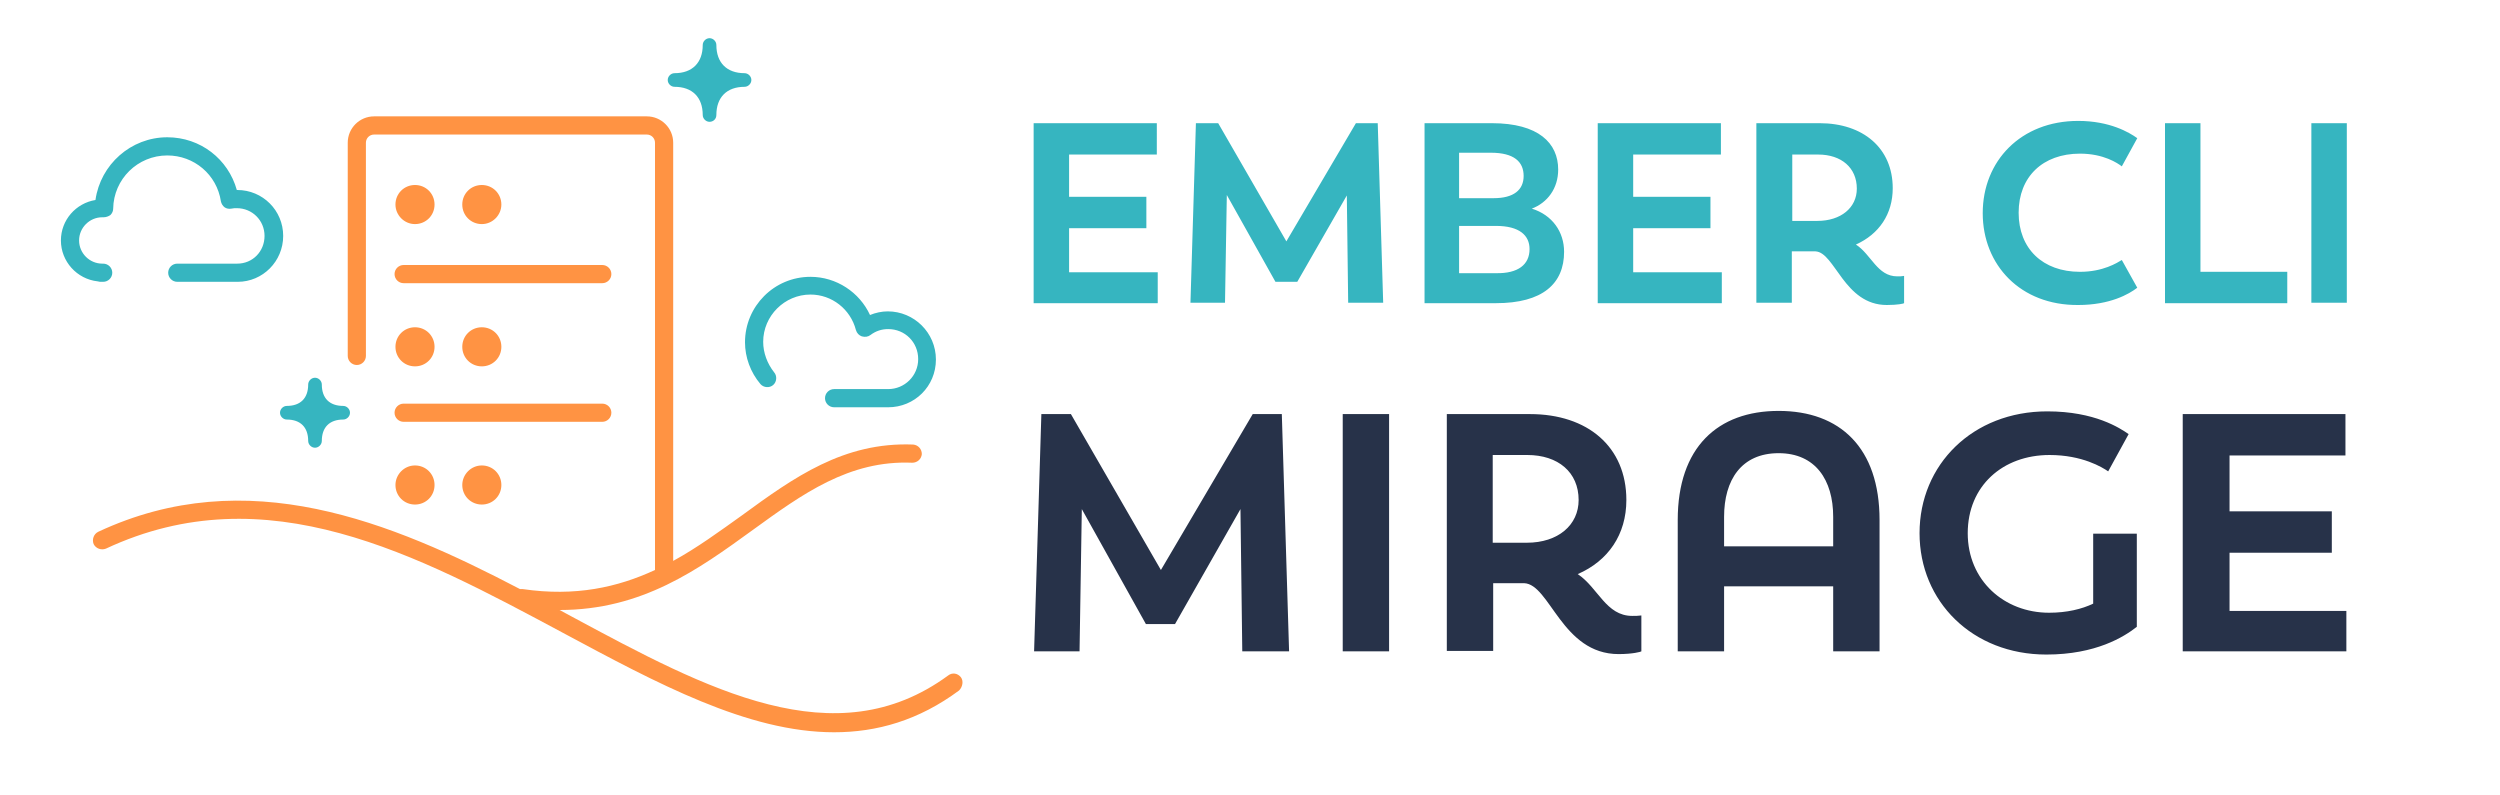 <svg xmlns="http://www.w3.org/2000/svg" xmlns:xlink="http://www.w3.org/1999/xlink" id="Horizontal_Logo_-_Color" x="0" y="0" enable-background="new 0 0 550 175" version="1.1" viewBox="0 0 550 175" xml:space="preserve"><style type="text/css">.st0{fill:#273249}.st1{fill:#36b5c0}.st2{fill:#ff9343}</style><path d="M273.3,143.3l-0.4-31.3l-14.4,25.3h-6.4L238,112l-0.5,31.3h-10l1.6-52.2h6.5l19.8,34.3l20.2-34.3h6.4l1.6,52.2	H273.3z M295.4,91.1h10.2v52.2h-10.2V91.1z M361.1,135.4v7.9c-0.1,0.1-1.9,0.6-5,0.6c-12.5,0-15.1-15.4-20.8-15.6h-6.8v14.9h-10.2	V91.1h18.3c12.7,0,21.2,7.2,21.2,18.9c0,7.6-4,13.4-10.7,16.3c4.5,3,6.2,9.2,12,9.2C359.8,135.5,360.4,135.5,361.1,135.4z M335.9,119.4c6.9,0,11.4-3.9,11.4-9.4c0-6.1-4.5-9.9-11.3-9.9h-7.6v19.3H335.9z M413.5,114.4v28.9h-10.2V129h-24v14.3h-10.2v-28.9	c0-16,8.8-24,22.2-24C404.8,90.4,413.5,98.5,413.5,114.4z M403.3,120.2v-6.5c0-8.1-3.9-14-12-14c-8.2,0-12,5.9-12,14v6.5H403.3z M470.1,117.3v20.6c-2.8,2.2-9,6.1-19.9,6.1c-16.3,0-27.9-11.7-27.9-26.7c0-15.1,11.7-26.8,28.1-26.8c10.5,0,16,3.7,17.9,5l-4.5,8.2	c-1.3-0.9-5.7-3.6-12.9-3.6c-10.3,0-18,6.8-18,17.2s8,17.5,17.9,17.5c3.9,0,7.2-0.8,9.7-2v-15.4H470.1z M516.2,134.3v9h-36V91.1H516	v9.1h-25.5v12.3H513v9.1h-22.5v12.8H516.2z" class="st0"/><path d="M195.4,89.6h-11.9c-1.1,0-2-0.9-2-2s0.9-2,2-2h11.9c3.6,0,6.6-2.9,6.6-6.6s-2.9-6.6-6.6-6.6	c-1.4,0-2.7,0.4-3.9,1.3c-0.5,0.4-1.2,0.5-1.9,0.3c-0.6-0.2-1.1-0.7-1.3-1.4c-1.2-4.6-5.3-7.8-10-7.8c-5.7,0-10.4,4.7-10.4,10.4	c0,2.4,0.9,4.8,2.4,6.7c0.7,0.8,0.6,2.1-0.2,2.8c-0.8,0.7-2.1,0.6-2.8-0.2c-2.2-2.6-3.4-5.9-3.4-9.2c0-7.9,6.4-14.4,14.4-14.4	c5.7,0,10.8,3.4,13.1,8.4c1.2-0.5,2.6-0.8,3.9-0.8c5.8,0,10.6,4.7,10.6,10.6S201.2,89.6,195.4,89.6z M62.3,51.9	c0-5.6-4.5-10.1-10.1-10.1c0,0,0,0-0.1,0c-1.9-6.8-8-11.6-15.3-11.6c-8,0-14.7,6-15.8,13.8c-4.3,0.7-7.6,4.4-7.6,8.9	c0,4.6,3.5,8.5,8.1,9c0.2,0,0.3,0.1,0.5,0.1h0.7c1.1,0,2-0.9,2-2s-0.9-2-2-2h-0.2c-2.8,0-5.1-2.3-5.1-5.1s2.3-5.1,5.1-5.1	c0.1,0,0.1,0,0.2,0c0,0,0.1,0,0.1,0c0.5,0,1.1-0.2,1.5-0.5c0.4-0.4,0.6-0.9,0.6-1.4c0.1-6.5,5.4-11.7,11.9-11.7	c5.9,0,10.9,4.2,11.8,10.1c0.1,0.5,0.4,1,0.8,1.3c0.4,0.3,1,0.4,1.5,0.3c0.4-0.1,0.8-0.1,1.2-0.1c3.4,0,6.1,2.7,6.1,6.1	S55.6,58,52.2,58H39c-1.1,0-2,0.9-2,2s0.9,2,2,2h13.3C57.8,62,62.3,57.5,62.3,51.9z M75.4,90.9c-3.8,0-6.2-2.3-6.2-6.2	c0,3.8-2.3,6.2-6.2,6.2c3.8,0,6.2,2.3,6.2,6.2C69.3,93.2,71.6,90.9,75.4,90.9z M70.8,97c0-3,1.7-4.7,4.7-4.7c0.8,0,1.5-0.7,1.5-1.5	s-0.7-1.5-1.5-1.5c-3,0-4.7-1.7-4.7-4.7c0-0.8-0.7-1.5-1.5-1.5s-1.5,0.7-1.5,1.5c0,3-1.7,4.7-4.7,4.7c-0.8,0-1.5,0.7-1.5,1.5	s0.7,1.5,1.5,1.5c3,0,4.7,1.7,4.7,4.7c0,0.8,0.7,1.5,1.5,1.5S70.8,97.8,70.8,97z M69.3,89.6c0.4,0.5,0.8,0.9,1.3,1.3	c-0.5,0.4-0.9,0.8-1.3,1.3c-0.4-0.5-0.8-0.9-1.3-1.3C68.5,90.5,68.9,90.1,69.3,89.6z M163.8,17.6c-4.8,0-7.7-2.9-7.7-7.7	c0,4.8-2.9,7.7-7.7,7.7c4.8,0,7.7,2.9,7.7,7.7C156.1,20.6,159,17.6,163.8,17.6z M157.6,25.3c0-3.9,2.3-6.2,6.2-6.2	c0.8,0,1.5-0.7,1.5-1.5s-0.7-1.5-1.5-1.5c-3.9,0-6.2-2.3-6.2-6.2c0-0.8-0.7-1.5-1.5-1.5s-1.5,0.7-1.5,1.5c0,3.9-2.3,6.2-6.2,6.2	c-0.8,0-1.5,0.7-1.5,1.5s0.7,1.5,1.5,1.5c3.9,0,6.2,2.3,6.2,6.2c0,0.8,0.7,1.5,1.5,1.5S157.6,26.2,157.6,25.3z M156.1,15.4	c0.6,0.9,1.3,1.6,2.2,2.2c-0.9,0.6-1.6,1.3-2.2,2.2c-0.6-0.9-1.3-1.6-2.2-2.2C154.7,17,155.5,16.3,156.1,15.4z M254.7,59.9v6.8	h-27.3V27.1h27.1V34h-19.3v9.3h17v6.9h-17v9.7H254.7z M296.6,66.7l-0.3-23.7L285.4,62h-4.8l-10.7-19.1l-0.4,23.7h-7.6l1.2-39.5h4.9	l15,26l15.3-26h4.8l1.2,39.5H296.6z M344.1,55.4c0,7-4.7,11.3-15,11.3h-15.7V27.1h14.8c10.3,0,14.6,4.4,14.6,10.2	c0,4.2-2.4,7.3-5.8,8.6C341.5,47.3,344.1,51,344.1,55.4z M328,33.6H321v10h7.6c4.4,0,6.6-1.8,6.6-4.9	C335.2,35.6,333.1,33.6,328,33.6z M336.5,54.8c0-3-2.2-5.1-7.4-5.1H321v10.4h8.1C334,60.2,336.5,58.2,336.5,54.8z M378.8,59.9v6.8	h-27.3V27.1h27.1V34h-19.3v9.3h17v6.9h-17v9.7H378.8z M418.9,60.7v6c-0.1,0.1-1.4,0.4-3.8,0.4c-9.4,0-11.4-11.6-15.7-11.8h-5.2v11.3	h-7.8V27.1h13.9c9.6,0,16.1,5.5,16.1,14.3c0,5.7-3,10.1-8.1,12.4c3.4,2.2,4.7,7,9.1,7C417.9,60.8,418.4,60.8,418.9,60.7z M399.8,48.6c5.2,0,8.7-2.9,8.7-7.1c0-4.6-3.4-7.5-8.5-7.5h-5.7v14.6H399.8z M436.2,46.9c0-11.5,8.4-20.3,21-20.3	c6.9,0,11.2,2.5,13,3.8l-3.4,6.2c-0.9-0.7-4-2.8-9.2-2.8c-8.2,0-13.5,5.1-13.5,13c0,7.9,5.3,13,13.5,13c5.1,0,8.2-2,9.2-2.6l3.4,6.1	c-1.8,1.4-6,3.8-13,3.8C444.5,67.2,436.2,58.3,436.2,46.9z M503.2,59.9v6.8h-26.9V27.1h7.8v32.7H503.2z M508.5,27.1h7.8v39.5h-7.8	V27.1z" class="st1"/><path d="M86.8,60.3c0-1.1,0.9-2,2-2h43.7c1.1,0,2,0.9,2,2s-0.9,2-2,2H88.8C87.7,62.3,86.8,61.4,86.8,60.3z M91.3,49.3	c2.4,0,4.3-1.9,4.3-4.3c0-2.4-1.9-4.3-4.3-4.3c-2.4,0-4.3,1.9-4.3,4.3C87,47.3,88.9,49.3,91.3,49.3z M211.4,149	c-0.7-0.9-1.9-1.1-2.8-0.4c-24.8,18.2-53,3.1-82.9-13c-0.9-0.5-1.7-0.9-2.6-1.4c0,0,0,0,0,0c18.2,0,30.5-8.9,42.5-17.6	c10.9-7.9,21.2-15.4,35.1-14.8c1.1,0,2-0.8,2.1-1.9c0-1.1-0.8-2-1.9-2.1c-15.3-0.6-26.2,7.2-37.7,15.6c-4.9,3.5-9.8,7.1-15.1,10v-92	c0-3.2-2.6-5.8-5.8-5.8h-60c-3.2,0-5.8,2.6-5.8,5.8v46.9c0,1.1,0.9,2,2,2s2-0.9,2-2V31.4c0-1,0.8-1.8,1.8-1.8h60	c1,0,1.8,0.8,1.8,1.8v93.9c0,0,0,0,0,0.1c-8.2,3.8-17.5,5.9-29.1,4.2c-0.2,0-0.4,0-0.6,0c-28.5-14.9-60.1-27.9-92.8-12.6	c-1,0.5-1.4,1.7-1,2.7c0.5,1,1.7,1.4,2.7,1c35.3-16.5,68.4,1.3,100.5,18.5c20.7,11.1,40.7,21.9,59.7,21.9c9.4,0,18.6-2.6,27.5-9.2	C211.8,151.1,212,149.8,211.4,149z M87,76.3c0,2.4,1.9,4.3,4.3,4.3c2.4,0,4.3-1.9,4.3-4.3c0-2.4-1.9-4.3-4.3-4.3	C88.9,72,87,73.9,87,76.3z M101.7,106.7c0,2.4,1.9,4.3,4.3,4.3s4.3-1.9,4.3-4.3s-1.9-4.3-4.3-4.3S101.7,104.4,101.7,106.7z M87,106.7c0,2.4,1.9,4.3,4.3,4.3c2.4,0,4.3-1.9,4.3-4.3s-1.9-4.3-4.3-4.3C88.9,102.4,87,104.4,87,106.7z M110.3,45	c0-2.4-1.9-4.3-4.3-4.3s-4.3,1.9-4.3,4.3c0,2.4,1.9,4.3,4.3,4.3S110.3,47.3,110.3,45z M101.7,76.3c0,2.4,1.9,4.3,4.3,4.3	s4.3-1.9,4.3-4.3c0-2.4-1.9-4.3-4.3-4.3S101.7,73.9,101.7,76.3z M88.8,92.8h43.7c1.1,0,2-0.9,2-2s-0.9-2-2-2H88.8c-1.1,0-2,0.9-2,2	S87.7,92.8,88.8,92.8z" class="st2"/></svg>
